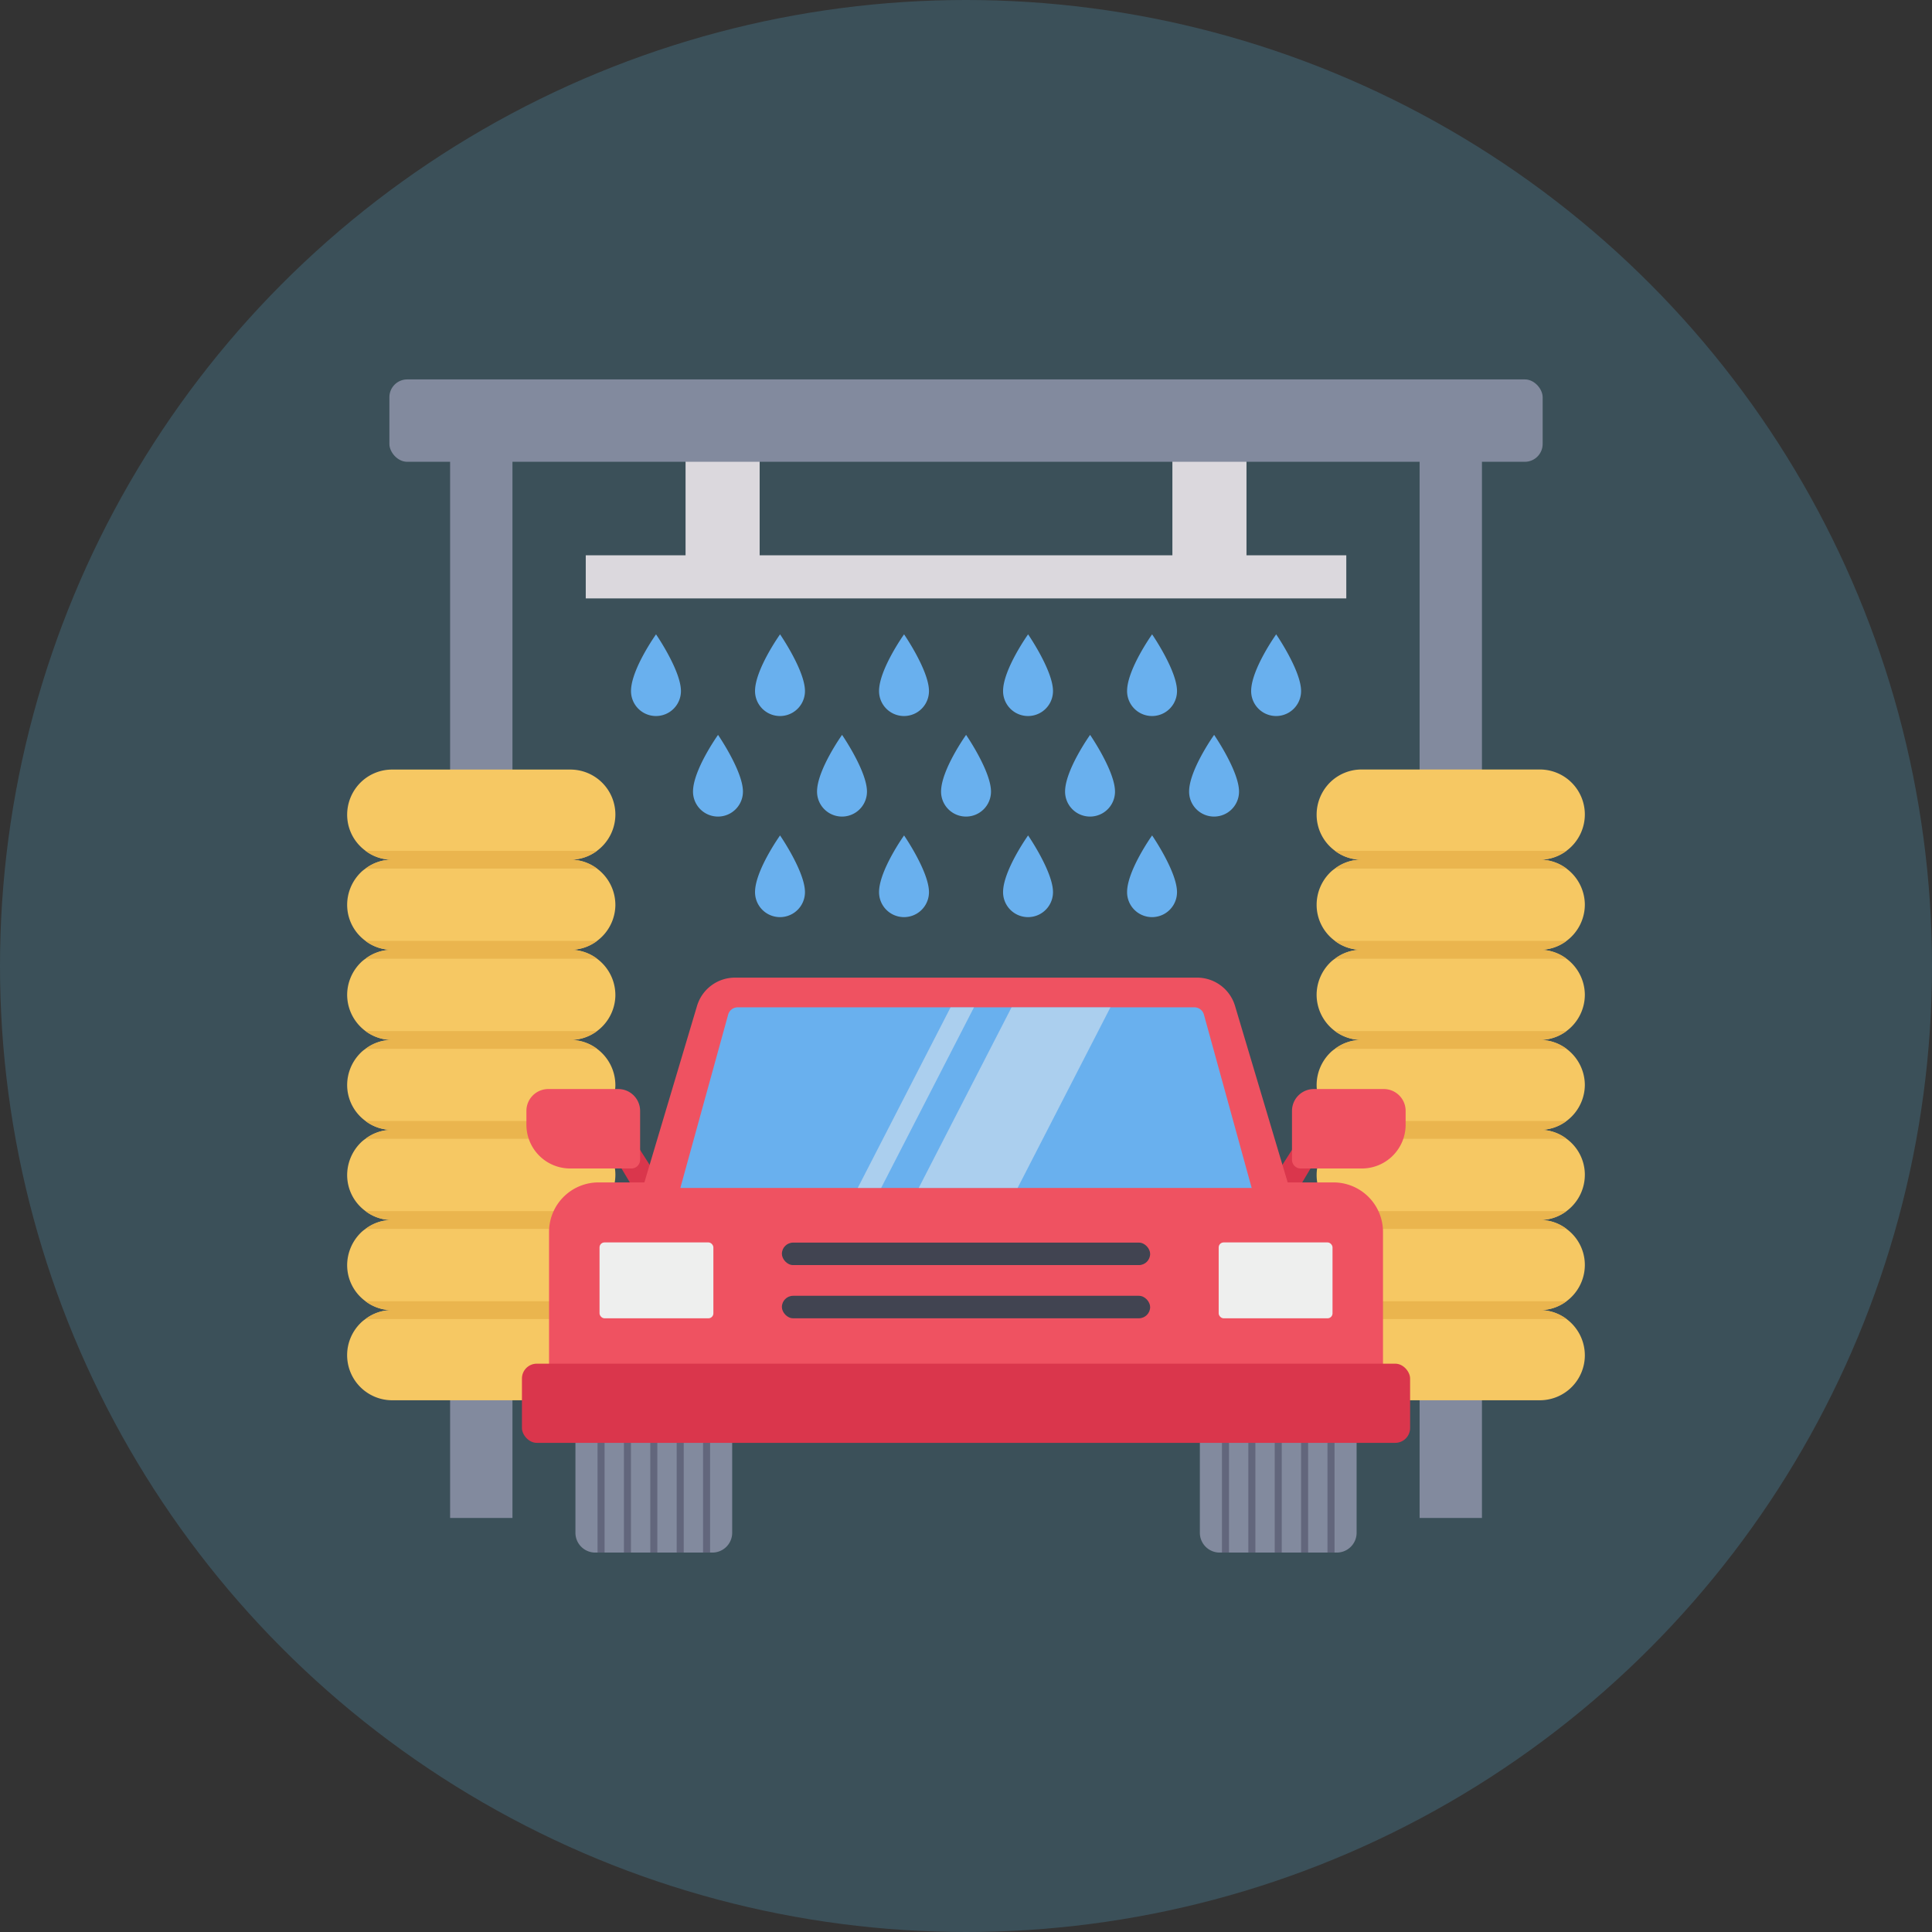 <svg height="512" viewBox="0 0 128 128" width="512" xmlns="http://www.w3.org/2000/svg"><rect x="0" y="0" width="128" height="128" fill="#333333" stroke="none"/><g id="Circle_Grid" data-name="Circle Grid"><circle cx="64" cy="64" fill="#3b5059" r="64"/></g><g id="icon"><path d="m-3.958 62.661h71.687v4.13h-71.687z" fill="#828a9e" transform="matrix(0 1 -1 0 96.612 32.84)"/><path d="m40.771 53.971a3 3 0 0 1 -2.985 2.985h-11.8a2.9 2.9 0 0 1 -1.77-.59 2.955 2.955 0 0 1 -1.216-2.395 3.019 3.019 0 0 1 .873-2.112 2.969 2.969 0 0 1 2.112-.873h11.8a2.981 2.981 0 0 1 2.986 2.985z" fill="#f6c863"/><path d="m40.771 59.942a3 3 0 0 1 -2.985 2.985h-11.8a2.9 2.9 0 0 1 -1.77-.59 2.954 2.954 0 0 1 -1.216-2.395 3.019 3.019 0 0 1 .873-2.112 1.983 1.983 0 0 1 .342-.283 2.9 2.9 0 0 1 1.77-.59h11.8a3 3 0 0 1 2.985 2.986z" fill="#f6c863"/><path d="m40.771 65.913a3 3 0 0 1 -2.985 2.987h-11.8a3 3 0 0 1 -2.986-2.987 3.019 3.019 0 0 1 .873-2.112 1.991 1.991 0 0 1 .342-.283 2.9 2.9 0 0 1 1.77-.59h11.8a3 3 0 0 1 2.985 2.986z" fill="#f6c863"/><path d="m40.771 71.884a3 3 0 0 1 -2.985 2.974h-11.8a2.9 2.9 0 0 1 -1.77-.59 2.949 2.949 0 0 1 -1.216-2.384 3.019 3.019 0 0 1 .873-2.112 1.99 1.99 0 0 1 .342-.283 2.9 2.9 0 0 1 1.77-.59h11.8a3 3 0 0 1 2.985 2.986z" fill="#f6c863"/><path d="m40.771 77.843a3 3 0 0 1 -2.985 2.986h-11.8a2.9 2.9 0 0 1 -1.77-.59 2.955 2.955 0 0 1 -1.216-2.396 3.04 3.04 0 0 1 .873-2.112 1.977 1.977 0 0 1 .342-.283 2.9 2.9 0 0 1 1.77-.59h11.8a2.9 2.9 0 0 1 1.77.59 2.956 2.956 0 0 1 1.216 2.395z" fill="#f6c863"/><path d="m40.771 83.814a3 3 0 0 1 -2.985 2.986h-11.8a2.9 2.9 0 0 1 -1.77-.59 2.955 2.955 0 0 1 -1.216-2.396 3.04 3.04 0 0 1 .873-2.112 1.977 1.977 0 0 1 .342-.283 2.9 2.9 0 0 1 1.77-.59h11.8a2.9 2.9 0 0 1 1.77.59 2.956 2.956 0 0 1 1.216 2.395z" fill="#f6c863"/><path d="m40.771 89.785a2.981 2.981 0 0 1 -2.985 2.986h-11.8a2.987 2.987 0 0 1 -2.112-5.1 1.983 1.983 0 0 1 .342-.283 2.9 2.9 0 0 1 1.77-.59h11.8a3 3 0 0 1 2.985 2.985z" fill="#f6c863"/><path d="m37.786 56.957a2.9 2.9 0 0 1 1.77.59h-15.341a2.9 2.9 0 0 1 1.77-.59 2.9 2.9 0 0 1 -1.77-.59h15.34a2.9 2.9 0 0 1 -1.769.59z" fill="#eab54e"/><path d="m37.786 62.928a2.9 2.9 0 0 1 1.77.59h-15.341a2.9 2.9 0 0 1 1.77-.59 2.9 2.9 0 0 1 -1.77-.59h15.34a2.9 2.9 0 0 1 -1.769.59z" fill="#eab54e"/><path d="m37.786 68.9a2.9 2.9 0 0 1 1.77.59h-15.341a2.9 2.9 0 0 1 1.77-.59 2.98 2.98 0 0 1 -1.77-.59h15.34a2.98 2.98 0 0 1 -1.769.59z" fill="#eab54e"/><path d="m37.786 74.858a2.9 2.9 0 0 1 1.77.59h-15.341a2.9 2.9 0 0 1 1.77-.59 2.9 2.9 0 0 1 -1.77-.59h15.34a2.9 2.9 0 0 1 -1.769.59z" fill="#eab54e"/><path d="m37.786 80.829a2.9 2.9 0 0 1 1.77.59h-15.341a2.9 2.9 0 0 1 1.77-.59 2.9 2.9 0 0 1 -1.77-.59h15.34a2.9 2.9 0 0 1 -1.769.59z" fill="#eab54e"/><path d="m37.786 86.8a2.9 2.9 0 0 1 1.77.59h-15.341a2.9 2.9 0 0 1 1.77-.59 2.9 2.9 0 0 1 -1.77-.59h15.34a2.9 2.9 0 0 1 -1.769.59z" fill="#eab54e"/><path d="m60.274 62.661h71.687v4.13h-71.687z" fill="#828a9e" transform="matrix(0 1 -1 0 160.844 -31.392)"/><path d="m105 53.971a3 3 0 0 1 -2.985 2.985h-11.8a2.9 2.9 0 0 1 -1.77-.59 2.955 2.955 0 0 1 -1.215-2.4 3.019 3.019 0 0 1 .873-2.112 2.969 2.969 0 0 1 2.112-.873h11.8a2.981 2.981 0 0 1 2.985 2.99z" fill="#f6c863"/><path d="m105 59.942a3 3 0 0 1 -2.985 2.985h-11.8a2.9 2.9 0 0 1 -1.77-.59 2.954 2.954 0 0 1 -1.215-2.4 3.019 3.019 0 0 1 .87-2.107 1.983 1.983 0 0 1 .342-.283 2.9 2.9 0 0 1 1.77-.59h11.8a3 3 0 0 1 2.988 2.985z" fill="#f6c863"/><path d="m105 65.913a3 3 0 0 1 -2.985 2.986h-11.8a3 3 0 0 1 -2.986-2.986 3.019 3.019 0 0 1 .871-2.113 1.991 1.991 0 0 1 .342-.283 2.9 2.9 0 0 1 1.77-.59h11.8a3 3 0 0 1 2.988 2.986z" fill="#f6c863"/><path d="m105 71.884a3 3 0 0 1 -2.985 2.974h-11.8a2.9 2.9 0 0 1 -1.77-.59 2.949 2.949 0 0 1 -1.215-2.384 3.019 3.019 0 0 1 .873-2.112 1.99 1.99 0 0 1 .342-.283 2.9 2.9 0 0 1 1.77-.59h11.8a3 3 0 0 1 2.985 2.985z" fill="#f6c863"/><path d="m105 77.843a3 3 0 0 1 -2.985 2.986h-11.8a2.9 2.9 0 0 1 -1.77-.59 2.955 2.955 0 0 1 -1.215-2.4 3.04 3.04 0 0 1 .873-2.112 1.977 1.977 0 0 1 .342-.283 2.9 2.9 0 0 1 1.77-.59h11.8a2.9 2.9 0 0 1 1.77.59 2.956 2.956 0 0 1 1.215 2.399z" fill="#f6c863"/><path d="m105 83.814a3 3 0 0 1 -2.985 2.986h-11.8a2.9 2.9 0 0 1 -1.77-.59 2.955 2.955 0 0 1 -1.215-2.4 3.04 3.04 0 0 1 .87-2.11 1.977 1.977 0 0 1 .342-.283 2.9 2.9 0 0 1 1.77-.59h11.8a2.9 2.9 0 0 1 1.77.59 2.956 2.956 0 0 1 1.218 2.397z" fill="#f6c863"/><path d="m105 89.785a2.981 2.981 0 0 1 -2.985 2.986h-11.8a2.987 2.987 0 0 1 -2.112-5.1 1.983 1.983 0 0 1 .342-.283 2.9 2.9 0 0 1 1.77-.59h11.8a3 3 0 0 1 2.985 2.987z" fill="#f6c863"/><path d="m102.015 56.957a2.9 2.9 0 0 1 1.77.59h-15.341a2.9 2.9 0 0 1 1.77-.59 2.9 2.9 0 0 1 -1.77-.59h15.34a2.9 2.9 0 0 1 -1.769.59z" fill="#eab54e"/><path d="m102.015 62.928a2.9 2.9 0 0 1 1.77.59h-15.341a2.9 2.9 0 0 1 1.77-.59 2.9 2.9 0 0 1 -1.77-.59h15.34a2.9 2.9 0 0 1 -1.769.59z" fill="#eab54e"/><path d="m102.015 68.9a2.9 2.9 0 0 1 1.77.59h-15.341a2.9 2.9 0 0 1 1.77-.59 2.98 2.98 0 0 1 -1.77-.59h15.34a2.98 2.98 0 0 1 -1.769.59z" fill="#eab54e"/><path d="m102.015 74.858a2.9 2.9 0 0 1 1.77.59h-15.341a2.9 2.9 0 0 1 1.77-.59 2.9 2.9 0 0 1 -1.77-.59h15.34a2.9 2.9 0 0 1 -1.769.59z" fill="#eab54e"/><path d="m102.015 80.829a2.9 2.9 0 0 1 1.77.59h-15.341a2.9 2.9 0 0 1 1.77-.59 2.9 2.9 0 0 1 -1.77-.59h15.34a2.9 2.9 0 0 1 -1.769.59z" fill="#eab54e"/><path d="m102.015 86.8a2.9 2.9 0 0 1 1.77.59h-15.341a2.9 2.9 0 0 1 1.77-.59 2.9 2.9 0 0 1 -1.77-.59h15.34a2.9 2.9 0 0 1 -1.769.59z" fill="#eab54e"/><path d="m77.674 29.91h4.909v7.67h-4.909z" fill="#dbd8dd"/><path d="m45.42 29.91h4.909v7.67h-4.909z" fill="#dbd8dd"/><rect fill="#828a9e" height="5.458" rx="1.18" width="76.407" x="25.798" y="25.137"/><path d="m38.808 36.79h50.387v2.856h-50.387z" fill="#dbd8dd"/><g fill="#69b0ee"><path d="m86.2 45.785a1.654 1.654 0 0 1 -3.308 0c0-1.435 1.658-3.758 1.658-3.758s1.65 2.396 1.65 3.758z"/><path d="m77.98 45.785a1.654 1.654 0 0 1 -3.308 0c0-1.435 1.658-3.758 1.658-3.758s1.65 2.396 1.65 3.758z"/><path d="m69.764 45.785a1.654 1.654 0 0 1 -3.308 0c0-1.435 1.658-3.758 1.658-3.758s1.65 2.396 1.65 3.758z"/><path d="m61.547 45.785a1.654 1.654 0 0 1 -3.308 0c0-1.435 1.658-3.758 1.658-3.758s1.65 2.396 1.65 3.758z"/><path d="m53.331 45.785a1.654 1.654 0 0 1 -3.308 0c0-1.435 1.658-3.758 1.658-3.758s1.65 2.396 1.65 3.758z"/><path d="m45.114 45.785a1.654 1.654 0 0 1 -3.308 0c0-1.435 1.658-3.758 1.658-3.758s1.65 2.396 1.65 3.758z"/><path d="m82.089 52.446a1.654 1.654 0 0 1 -3.308 0c0-1.435 1.658-3.758 1.658-3.758s1.65 2.397 1.65 3.758z"/><path d="m73.872 52.446a1.654 1.654 0 0 1 -3.308 0c0-1.435 1.658-3.758 1.658-3.758s1.65 2.397 1.65 3.758z"/><path d="m65.656 52.446a1.654 1.654 0 0 1 -3.308 0c0-1.435 1.658-3.758 1.658-3.758s1.65 2.397 1.65 3.758z"/><path d="m57.439 52.446a1.654 1.654 0 0 1 -3.308 0c0-1.435 1.658-3.758 1.658-3.758s1.65 2.397 1.65 3.758z"/><path d="m49.222 52.446a1.654 1.654 0 0 1 -3.308 0c0-1.435 1.658-3.758 1.658-3.758s1.65 2.397 1.65 3.758z"/><path d="m77.98 59.108a1.654 1.654 0 0 1 -3.308 0c0-1.435 1.658-3.758 1.658-3.758s1.65 2.396 1.65 3.758z"/><path d="m69.764 59.108a1.654 1.654 0 0 1 -3.308 0c0-1.435 1.658-3.758 1.658-3.758s1.65 2.396 1.65 3.758z"/><path d="m61.547 59.108a1.654 1.654 0 0 1 -3.308 0c0-1.435 1.658-3.758 1.658-3.758s1.65 2.396 1.65 3.758z"/><path d="m53.331 59.108a1.654 1.654 0 0 1 -3.308 0c0-1.435 1.658-3.758 1.658-3.758s1.65 2.396 1.65 3.758z"/></g><path d="m48.509 94.5v7.05a1.312 1.312 0 0 1 -1.312 1.312h-7.761a1.312 1.312 0 0 1 -1.312-1.312v-7.05z" fill="#828a9e"/><path d="m39.589 94.964h.466v7.899h-.466z" fill="#62667c"/><path d="m41.336 94.964h.466v7.899h-.466z" fill="#62667c"/><path d="m43.084 94.964h.466v7.899h-.466z" fill="#62667c"/><path d="m44.832 94.964h.466v7.899h-.466z" fill="#62667c"/><path d="m46.579 94.964h.466v7.899h-.466z" fill="#62667c"/><path d="m89.879 94.5v7.05a1.312 1.312 0 0 1 -1.312 1.312h-7.761a1.312 1.312 0 0 1 -1.312-1.312v-7.05z" fill="#828a9e"/><path d="m80.958 94.964h.466v7.899h-.466z" fill="#62667c"/><path d="m82.706 94.964h.466v7.899h-.466z" fill="#62667c"/><path d="m84.454 94.964h.466v7.899h-.466z" fill="#62667c"/><path d="m86.201 94.964h.466v7.899h-.466z" fill="#62667c"/><path d="m87.949 94.964h.466v7.899h-.466z" fill="#62667c"/><path d="m86.166 75.291-1.886 2.951 1.394 1.107 2.049-3.443z" fill="#da364c"/><path d="m93.127 73.6v.915a2.9 2.9 0 0 1 -2.9 2.9h-4.05a.579.579 0 0 1 -.579-.579v-3.236a1.448 1.448 0 0 1 1.448-1.448h4.633a1.448 1.448 0 0 1 1.448 1.448z" fill="#ef5261"/><path d="m41.837 75.291 1.886 2.951-1.394 1.107-2.049-3.443z" fill="#da364c"/><path d="m34.876 73.6v.915a2.9 2.9 0 0 0 2.9 2.9h4.054a.579.579 0 0 0 .579-.579v-3.236a1.448 1.448 0 0 0 -1.448-1.448h-4.637a1.448 1.448 0 0 0 -1.448 1.448z" fill="#ef5261"/><path d="m91.627 81.617v9.55h-55.251v-9.55a3.279 3.279 0 0 1 3.279-3.279h48.693a3.279 3.279 0 0 1 3.279 3.279z" fill="#ef5261"/><path d="m81.824 66.644 3.745 12.556h-43.134l3.745-12.556a2.623 2.623 0 0 1 2.514-1.873h30.616a2.623 2.623 0 0 1 2.514 1.873z" fill="#ef5261"/><path d="m82.927 78.706h-37.853l3.168-11.486a.656.656 0 0 1 .633-.482h30.255a.656.656 0 0 1 .633.482z" fill="#69b0ee"/><rect fill="#eeefee" height="5.027" rx=".328" width="7.542" x="80.741" y="82.314"/><rect fill="#eeefee" height="5.027" rx=".328" width="7.542" x="39.721" y="82.314"/><rect fill="#da364c" height="5.246" rx=".984" width="58.843" x="34.58" y="90.347"/><path d="m64.529 66.738-6.152 11.968h-1.551l6.152-11.968z" fill="#eeefee" opacity=".5"/><path d="m73.569 66.738-6.151 11.968h-6.552l6.152-11.968z" fill="#eeefee" opacity=".5"/><rect fill="#414451" height="1.49" rx=".745" width="24.398" x="51.802" y="82.326"/><rect fill="#414451" height="1.49" rx=".745" width="24.398" x="51.802" y="85.85"/></g></svg>